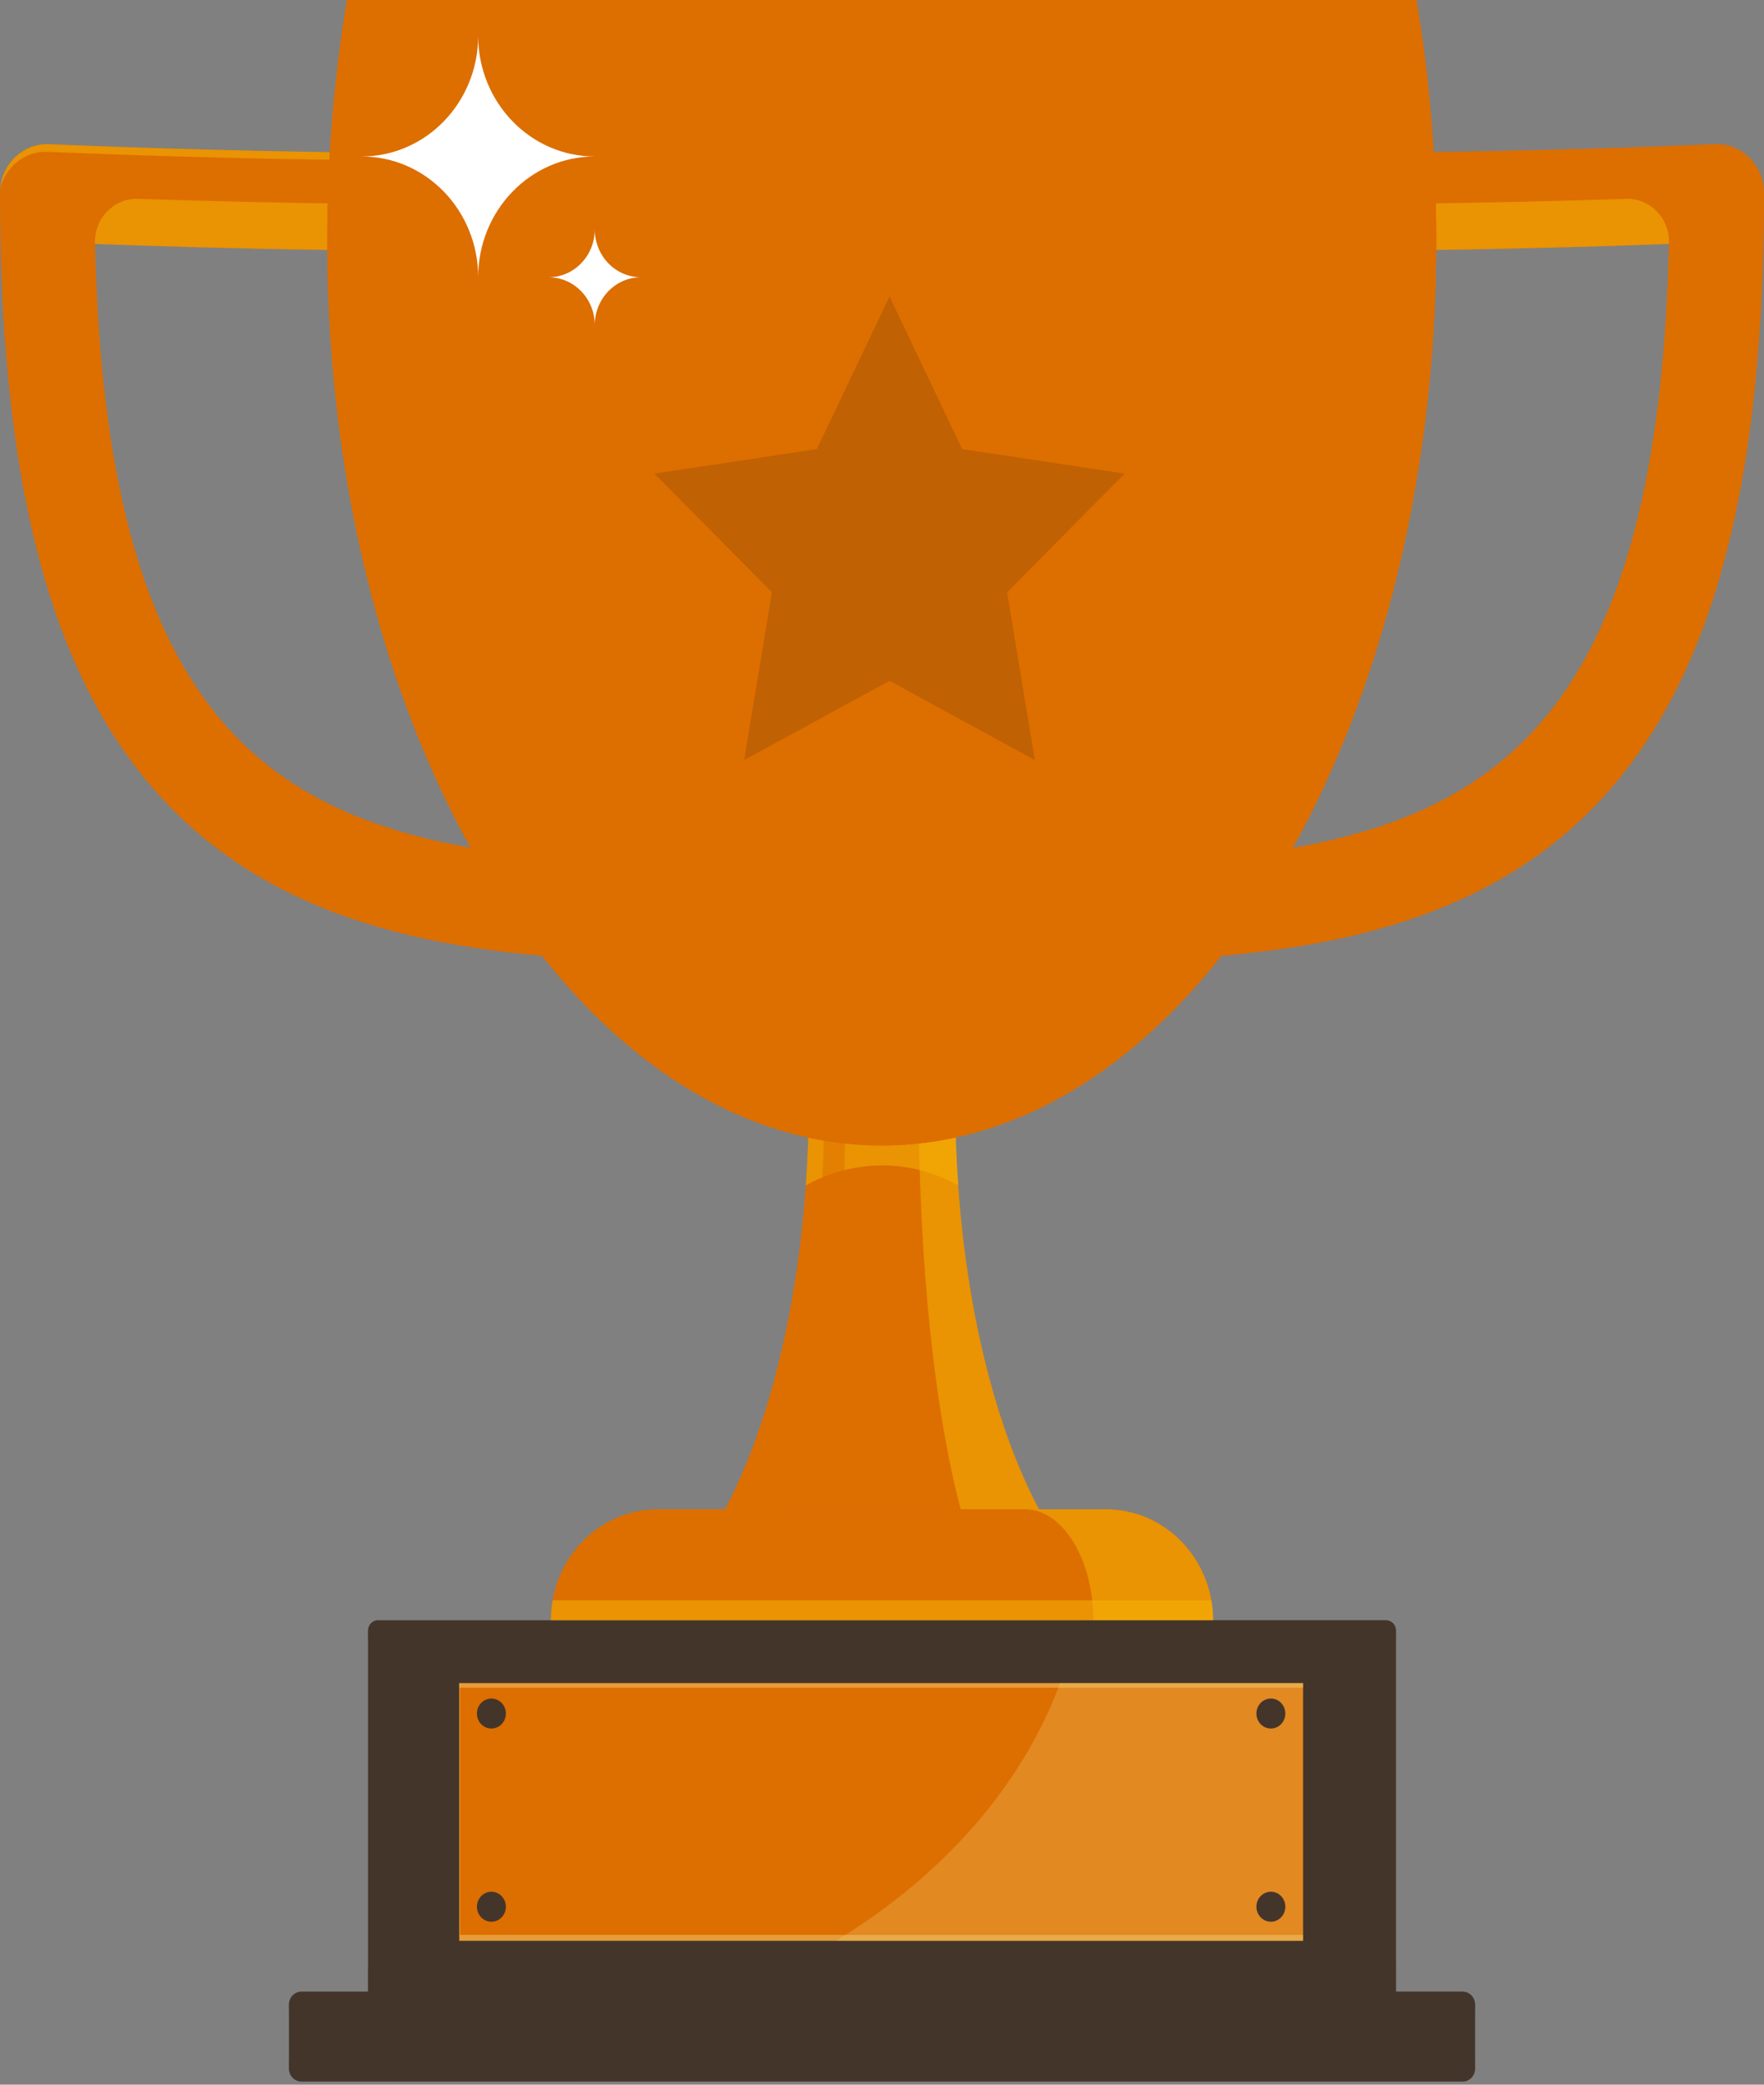 <svg width="132" height="156" viewBox="0 0 132 156" fill="none" xmlns="http://www.w3.org/2000/svg">
<rect x="0" y="0" width="132" height="156" fill="#808080" stroke="none"/>
<g clip-path="url(#clip0_3850_292879)">
<path d="M54.25 112.944C58.075 105.736 60.526 94.641 60.526 82.2C60.526 81.05 60.505 79.913 60.464 78.789H71.535C71.495 79.914 71.473 81.05 71.473 82.2C71.473 94.642 73.924 105.736 77.749 112.944H54.25Z" fill="#DD6E00"/>
<g style="mix-blend-mode:multiply" opacity="0.5">
<path d="M71.474 82.2C71.474 81.05 71.495 79.913 71.535 78.789H60.465C60.505 79.914 60.527 81.05 60.527 82.2C60.527 84.418 60.447 86.592 60.298 88.711C60.298 88.711 65.625 85.334 71.703 88.711C71.553 86.592 71.474 84.418 71.474 82.199V82.2Z" fill="#F8B805"/>
</g>
<g style="mix-blend-mode:screen" opacity="0.5">
<path d="M63.225 78.788H61.635C61.667 79.913 61.684 81.049 61.684 82.199C61.684 94.641 59.751 105.735 56.735 112.943H60.113C62.029 105.735 63.258 94.641 63.258 82.199C63.258 81.049 63.246 79.912 63.225 78.788V78.788Z" fill="#DD6E00"/>
</g>
<g style="mix-blend-mode:multiply" opacity="0.5">
<path d="M77.751 112.944H71.888C69.972 105.736 68.743 94.641 68.743 82.2C68.743 81.05 68.755 79.913 68.774 78.789H71.536C71.495 79.914 71.474 81.05 71.474 82.2C71.474 94.642 73.925 105.736 77.75 112.944H77.751Z" fill="#F8B805"/>
</g>
<path d="M50.788 71.94H50.774C42.132 71.906 35.486 71.222 29.858 69.789C23.113 68.072 17.751 65.234 13.465 61.112C4.278 52.279 0 37.451 0 14.449C0 13.449 0.394 12.493 1.092 11.802C1.789 11.111 2.729 10.746 3.692 10.789C3.963 10.802 31.069 12.033 50.627 11.105C51.592 11.061 52.532 11.425 53.231 12.115C53.929 12.806 54.323 13.763 54.323 14.764V68.278C54.323 69.251 53.949 70.185 53.283 70.873C52.62 71.557 51.723 71.94 50.788 71.94ZM7.111 18.257C7.53 36.887 11.106 48.852 18.274 55.742C24.198 61.439 32.975 64.136 47.254 64.558V18.57C32.376 19.067 14.681 18.537 7.111 18.257Z" fill="#DD6E00"/>
<g style="mix-blend-mode:multiply" opacity="0.5">
<path d="M10.323 14.88C8.52 14.82 7.027 16.356 7.109 18.223C7.109 18.235 7.11 18.245 7.111 18.257C14.746 18.538 32.453 19.065 47.255 18.57V15.081C34.199 15.518 18.973 15.162 10.324 14.88H10.323Z" fill="#F8B805"/>
</g>
<g style="mix-blend-mode:screen" opacity="0.5">
<path d="M47.253 64.557V63.664C47.325 64.117 47.33 64.424 47.253 64.557Z" fill="#DD6E00"/>
<path d="M7.109 18.223L7.188 18.26C7.162 18.26 7.136 18.258 7.11 18.257C7.529 36.887 11.105 48.852 18.273 55.742C24.197 61.439 32.974 64.136 47.253 64.558C46.253 66.313 40.555 65.42 40.555 65.42C1.951 64.922 7.109 18.223 7.109 18.223Z" fill="#DD6E00"/>
</g>
<g style="mix-blend-mode:screen" opacity="0.5">
<path d="M54.228 68.849V15.335C54.228 14.335 53.833 13.377 53.136 12.687C52.437 11.996 51.497 11.632 50.532 11.677C30.974 12.605 3.869 11.374 3.597 11.362C2.634 11.318 1.694 11.683 0.997 12.374C0.514 12.852 0.177 13.457 0.015 14.116C0.093 13.239 0.472 12.416 1.091 11.803C1.789 11.112 2.728 10.747 3.692 10.79C3.963 10.803 31.068 12.034 50.627 11.106C51.591 11.062 52.532 11.426 53.23 12.116C53.928 12.807 54.323 13.764 54.323 14.764V68.278C54.323 68.586 54.285 68.889 54.213 69.183C54.223 69.072 54.228 68.962 54.228 68.849Z" fill="#F8B805"/>
</g>
<g style="mix-blend-mode:multiply" opacity="0.5">
<path d="M44.465 70.529C47.699 70.569 50.548 70.762 53.057 71.084C52.423 71.634 51.622 71.94 50.789 71.94H50.775C42.133 71.906 35.487 71.222 29.858 69.789C23.114 68.072 17.752 65.234 13.466 61.112C8.644 56.476 5.175 50.187 2.966 41.932C6.866 54.178 17.182 70.193 44.465 70.529V70.529Z" fill="#DD6E00"/>
</g>
<path d="M78.717 70.873C78.051 70.185 77.677 69.252 77.677 68.278V14.764C77.677 13.763 78.072 12.806 78.769 12.115C79.468 11.425 80.408 11.061 81.373 11.105C100.931 12.034 128.036 10.803 128.308 10.789C129.271 10.746 130.211 11.111 130.908 11.802C131.605 12.492 132 13.449 132 14.449C132 37.452 127.721 52.279 118.534 61.112C114.248 65.234 108.885 68.072 102.141 69.789C96.513 71.222 89.867 71.906 81.225 71.94H81.211C80.276 71.94 79.379 71.557 78.716 70.873H78.717ZM84.746 18.571V64.558C99.025 64.137 107.801 61.44 113.726 55.743C120.894 48.852 124.471 36.888 124.889 18.258C117.318 18.538 99.623 19.069 84.745 18.571H84.746Z" fill="#DD6E00"/>
<g style="mix-blend-mode:multiply" opacity="0.5">
<path d="M84.745 15.081V18.57C99.546 19.065 117.254 18.538 124.889 18.257C124.889 18.245 124.89 18.234 124.891 18.223C124.973 16.356 123.48 14.82 121.677 14.88C113.028 15.162 97.802 15.517 84.746 15.081H84.745Z" fill="#F8B805"/>
</g>
<g style="mix-blend-mode:screen" opacity="0.5">
<path d="M84.745 64.557V63.664C84.673 64.116 84.669 64.423 84.745 64.557Z" fill="#DD6E00"/>
<path d="M124.891 18.223L124.811 18.26C124.838 18.26 124.864 18.258 124.89 18.257C124.471 36.887 120.895 48.851 113.727 55.742C107.802 61.438 99.026 64.136 84.747 64.557C85.746 66.312 91.445 65.419 91.445 65.419C130.05 64.921 124.892 18.222 124.892 18.222L124.891 18.223Z" fill="#DD6E00"/>
</g>
<g style="mix-blend-mode:screen" opacity="0.5">
<path d="M77.771 68.85V15.336C77.771 14.335 78.166 13.378 78.864 12.688C79.562 11.997 80.502 11.633 81.467 11.677C101.025 12.606 128.13 11.375 128.402 11.363C129.366 11.319 130.305 11.684 131.003 12.375C131.485 12.852 131.822 13.458 131.984 14.116C131.906 13.24 131.527 12.416 130.908 11.803C130.211 11.113 129.271 10.748 128.308 10.791C128.037 10.804 100.931 12.035 81.373 11.107C80.408 11.062 79.468 11.427 78.769 12.117C78.071 12.808 77.677 13.765 77.677 14.765V68.279C77.677 68.587 77.714 68.89 77.786 69.183C77.777 69.073 77.771 68.963 77.771 68.85Z" fill="#DD6E00"/>
</g>
<g style="mix-blend-mode:multiply" opacity="0.5">
<path d="M87.535 70.529C84.302 70.569 81.452 70.762 78.943 71.084C79.577 71.634 80.378 71.94 81.211 71.94H81.225C89.867 71.906 96.513 71.222 102.142 69.789C108.886 68.072 114.248 65.234 118.534 61.112C123.356 56.476 126.825 50.187 129.034 41.932C125.134 54.178 114.818 70.193 87.535 70.529V70.529Z" fill="#DD6E00"/>
</g>
<path d="M25.97 0C25.004 5.731 24.488 11.766 24.488 17.998C24.488 55.397 43.064 85.716 65.979 85.716C88.894 85.716 107.471 55.397 107.471 17.998C107.471 11.766 106.955 5.731 105.988 0H25.97V0Z" fill="#DD6E00"/>
<path d="M25.97 0C25.004 5.731 24.488 11.766 24.488 17.998C24.488 55.397 43.064 85.716 65.979 85.716C88.894 85.716 107.471 55.397 107.471 17.998C107.471 11.766 106.955 5.731 105.988 0L25.97 0Z" fill="#DD6E00"/>
<g style="mix-blend-mode:multiply" opacity="0.5">
<path d="M105.988 0H91.033C91.637 5.731 91.961 11.766 91.961 17.998C91.961 55.397 80.329 85.716 65.979 85.716C88.894 85.716 107.471 55.397 107.471 17.998C107.471 11.766 106.955 5.731 105.988 0V0Z" fill="#DD6E00"/>
</g>
<g style="mix-blend-mode:multiply" opacity="0.5">
<path d="M66.563 22.193L71.999 33.609L84.158 35.439L75.36 44.325L77.437 56.873L66.563 50.949L55.688 56.873L57.765 44.325L48.967 35.439L61.125 33.609L66.563 22.193Z" fill="#A45405"/>
</g>
<g style="mix-blend-mode:screen" opacity="0.5">
<path d="M39.997 17.998C39.997 11.766 40.321 5.731 40.925 0H30.694C29.842 5.731 29.387 11.766 29.387 17.998C29.387 55.397 45.77 85.716 65.979 85.716C51.63 85.716 39.997 55.397 39.997 17.998V17.998Z" fill="#DD6E00"/>
</g>
<path d="M44.505 11.709C39.688 11.709 35.782 7.663 35.782 2.67C35.782 7.663 31.877 11.709 27.059 11.709C31.877 11.709 35.782 15.756 35.782 20.748C35.782 15.756 39.688 11.709 44.505 11.709Z" fill="white"/>
<path d="M47.963 20.748C46.054 20.748 44.506 19.144 44.506 17.165C44.506 19.144 42.958 20.748 41.048 20.748C42.958 20.748 44.506 22.352 44.506 24.331C44.506 22.352 46.054 20.748 47.963 20.748Z" fill="white"/>
<g style="mix-blend-mode:screen" opacity="0.5">
<path d="M65.404 1.336C87.183 1.336 104.838 0.738 104.838 0H25.97C25.97 0.737 43.625 1.336 65.404 1.336V1.336Z" fill="#DD6E00"/>
</g>
<path d="M82.76 112.944H49.239C44.813 112.944 41.224 116.663 41.224 121.249H90.775C90.775 116.663 87.186 112.944 82.76 112.944Z" fill="#DD6E00"/>
<g style="mix-blend-mode:screen" opacity="0.5">
<path d="M49.24 113.567H82.761C86.984 113.567 90.443 116.953 90.751 121.248H90.776C90.776 116.662 87.187 112.943 82.761 112.943H49.24C44.814 112.943 41.225 116.662 41.225 121.248H41.251C41.558 116.953 45.017 113.567 49.24 113.567Z" fill="#DD6E00"/>
</g>
<g style="mix-blend-mode:multiply" opacity="0.5">
<path d="M90.774 121.248H81.81C81.81 116.662 79.521 112.944 76.696 112.944H82.76C87.186 112.944 90.774 116.663 90.774 121.248Z" fill="#F8B805"/>
</g>
<g style="mix-blend-mode:screen" opacity="0.5">
<path d="M59.136 112.944H52.52C48.094 112.944 44.505 116.663 44.505 121.249H51.122C51.122 116.663 54.71 112.944 59.136 112.944Z" fill="#DD6E00"/>
</g>
<path d="M103.718 121.249H28.281C27.871 121.249 27.539 121.593 27.539 122.018V152.382C27.539 152.807 27.871 153.151 28.281 153.151H103.718C104.128 153.151 104.46 152.807 104.46 152.382V122.018C104.46 121.593 104.128 121.249 103.718 121.249Z" fill="#44352A"/>
<g style="mix-blend-mode:multiply" opacity="0.3">
<path d="M103.718 147.668H28.281C27.872 147.668 27.539 147.324 27.539 146.899V152.382C27.539 152.806 27.871 153.151 28.281 153.151H103.719C104.128 153.151 104.461 152.807 104.461 152.382V146.899C104.461 147.323 104.129 147.668 103.719 147.668H103.718Z" fill="#44352A"/>
</g>
<g style="mix-blend-mode:multiply" opacity="0.3">
<path d="M28.282 153.151H32.923C31.182 153.151 29.463 153.077 27.77 152.937C27.903 153.069 28.082 153.151 28.282 153.151Z" fill="#44352A"/>
<path d="M103.718 121.249H80.656C77.094 139.315 57.08 153.151 32.922 153.151H103.718C104.128 153.151 104.461 152.807 104.461 152.382V122.018C104.461 121.594 104.129 121.249 103.718 121.249Z" fill="#44352A"/>
</g>
<g style="mix-blend-mode:screen" opacity="0.3">
<path d="M103.718 121.249H28.281C27.872 121.249 27.539 121.593 27.539 122.018V123.015C27.539 122.591 27.871 122.246 28.281 122.246H103.719C104.128 122.246 104.461 122.59 104.461 123.015V122.018C104.461 121.594 104.129 121.249 103.719 121.249H103.718Z" fill="#44352A"/>
</g>
<path d="M109.443 149.038H22.557C22.041 149.038 21.622 149.472 21.622 150.007V154.799C21.622 155.334 22.041 155.767 22.557 155.767H109.443C109.959 155.767 110.378 155.334 110.378 154.799V150.007C110.378 149.472 109.959 149.038 109.443 149.038Z" fill="#44352A"/>
<g style="mix-blend-mode:multiply" opacity="0.3">
<path d="M109.443 154.897H22.557C22.041 154.897 21.622 154.463 21.622 153.929V154.799C21.622 155.333 22.041 155.767 22.557 155.767H109.444C109.96 155.767 110.379 155.333 110.379 154.799V153.929C110.379 154.463 109.96 154.897 109.444 154.897H109.443Z" fill="#44352A"/>
</g>
<g style="mix-blend-mode:screen" opacity="0.3">
<path d="M109.443 149.038H22.557C22.041 149.038 21.622 149.472 21.622 150.007V150.903C21.622 150.368 22.041 149.934 22.557 149.934H109.444C109.96 149.934 110.379 150.368 110.379 150.903V150.007C110.379 149.472 109.96 149.038 109.444 149.038H109.443Z" fill="#44352A"/>
</g>
<g style="mix-blend-mode:multiply" opacity="0.3">
<path d="M109.443 149.038H84.668C85.184 149.038 85.603 149.472 85.603 150.007V154.8C85.603 155.334 85.184 155.768 84.668 155.768H109.443C109.959 155.768 110.377 155.334 110.377 154.8V150.007C110.377 149.472 109.959 149.038 109.443 149.038Z" fill="#44352A"/>
</g>
<g style="mix-blend-mode:screen" opacity="0.3">
<path d="M42.347 154.8V150.007C42.347 149.472 42.766 149.038 43.282 149.038H29.805C29.289 149.038 28.87 149.472 28.87 150.007V154.8C28.87 155.334 29.289 155.768 29.805 155.768H43.282C42.766 155.768 42.347 155.334 42.347 154.8Z" fill="#44352A"/>
</g>
<path d="M97.505 125.954H34.366V145.229H97.505V125.954Z" fill="#DD6E00"/>
<g style="mix-blend-mode:multiply" opacity="0.5">
<path d="M34.425 144.791V125.954H34.366V145.229H97.504V144.791H34.425Z" fill="#EFCA6F"/>
</g>
<g style="mix-blend-mode:screen" opacity="0.5">
<path d="M97.505 125.954H34.366V126.291H97.505V125.954Z" fill="#EFCA6F"/>
</g>
<g style="mix-blend-mode:multiply" opacity="0.5">
<path d="M41.225 121.249H90.775C90.775 120.738 90.728 120.239 90.643 119.753H41.357C41.272 120.239 41.225 120.738 41.225 121.249Z" fill="#F8B805"/>
</g>
<g style="mix-blend-mode:multiply" opacity="0.3">
<path d="M79.325 125.954C76.458 133.694 70.495 140.407 62.55 145.229H97.504V125.954H79.325Z" fill="#EFCA6F"/>
</g>
<path d="M36.771 129.349C37.369 129.349 37.854 128.846 37.854 128.227C37.854 127.607 37.369 127.105 36.771 127.105C36.173 127.105 35.689 127.607 35.689 128.227C35.689 128.846 36.173 129.349 36.771 129.349Z" fill="#44352A"/>
<path d="M36.771 143.805C37.369 143.805 37.854 143.303 37.854 142.683C37.854 142.064 37.369 141.562 36.771 141.562C36.173 141.562 35.689 142.064 35.689 142.683C35.689 143.303 36.173 143.805 36.771 143.805Z" fill="#44352A"/>
<path d="M95.099 129.349C95.697 129.349 96.182 128.846 96.182 128.227C96.182 127.607 95.697 127.105 95.099 127.105C94.501 127.105 94.017 127.607 94.017 128.227C94.017 128.846 94.501 129.349 95.099 129.349Z" fill="#44352A"/>
<path d="M95.099 143.805C95.697 143.805 96.182 143.303 96.182 142.683C96.182 142.064 95.697 141.562 95.099 141.562C94.501 141.562 94.017 142.064 94.017 142.683C94.017 143.303 94.501 143.805 95.099 143.805Z" fill="#44352A"/>
</g>
<defs>
<clipPath id="clip0_3850_292879">
<rect width="132" height="155.768" fill="white"/>
</clipPath>
</defs>
</svg>
